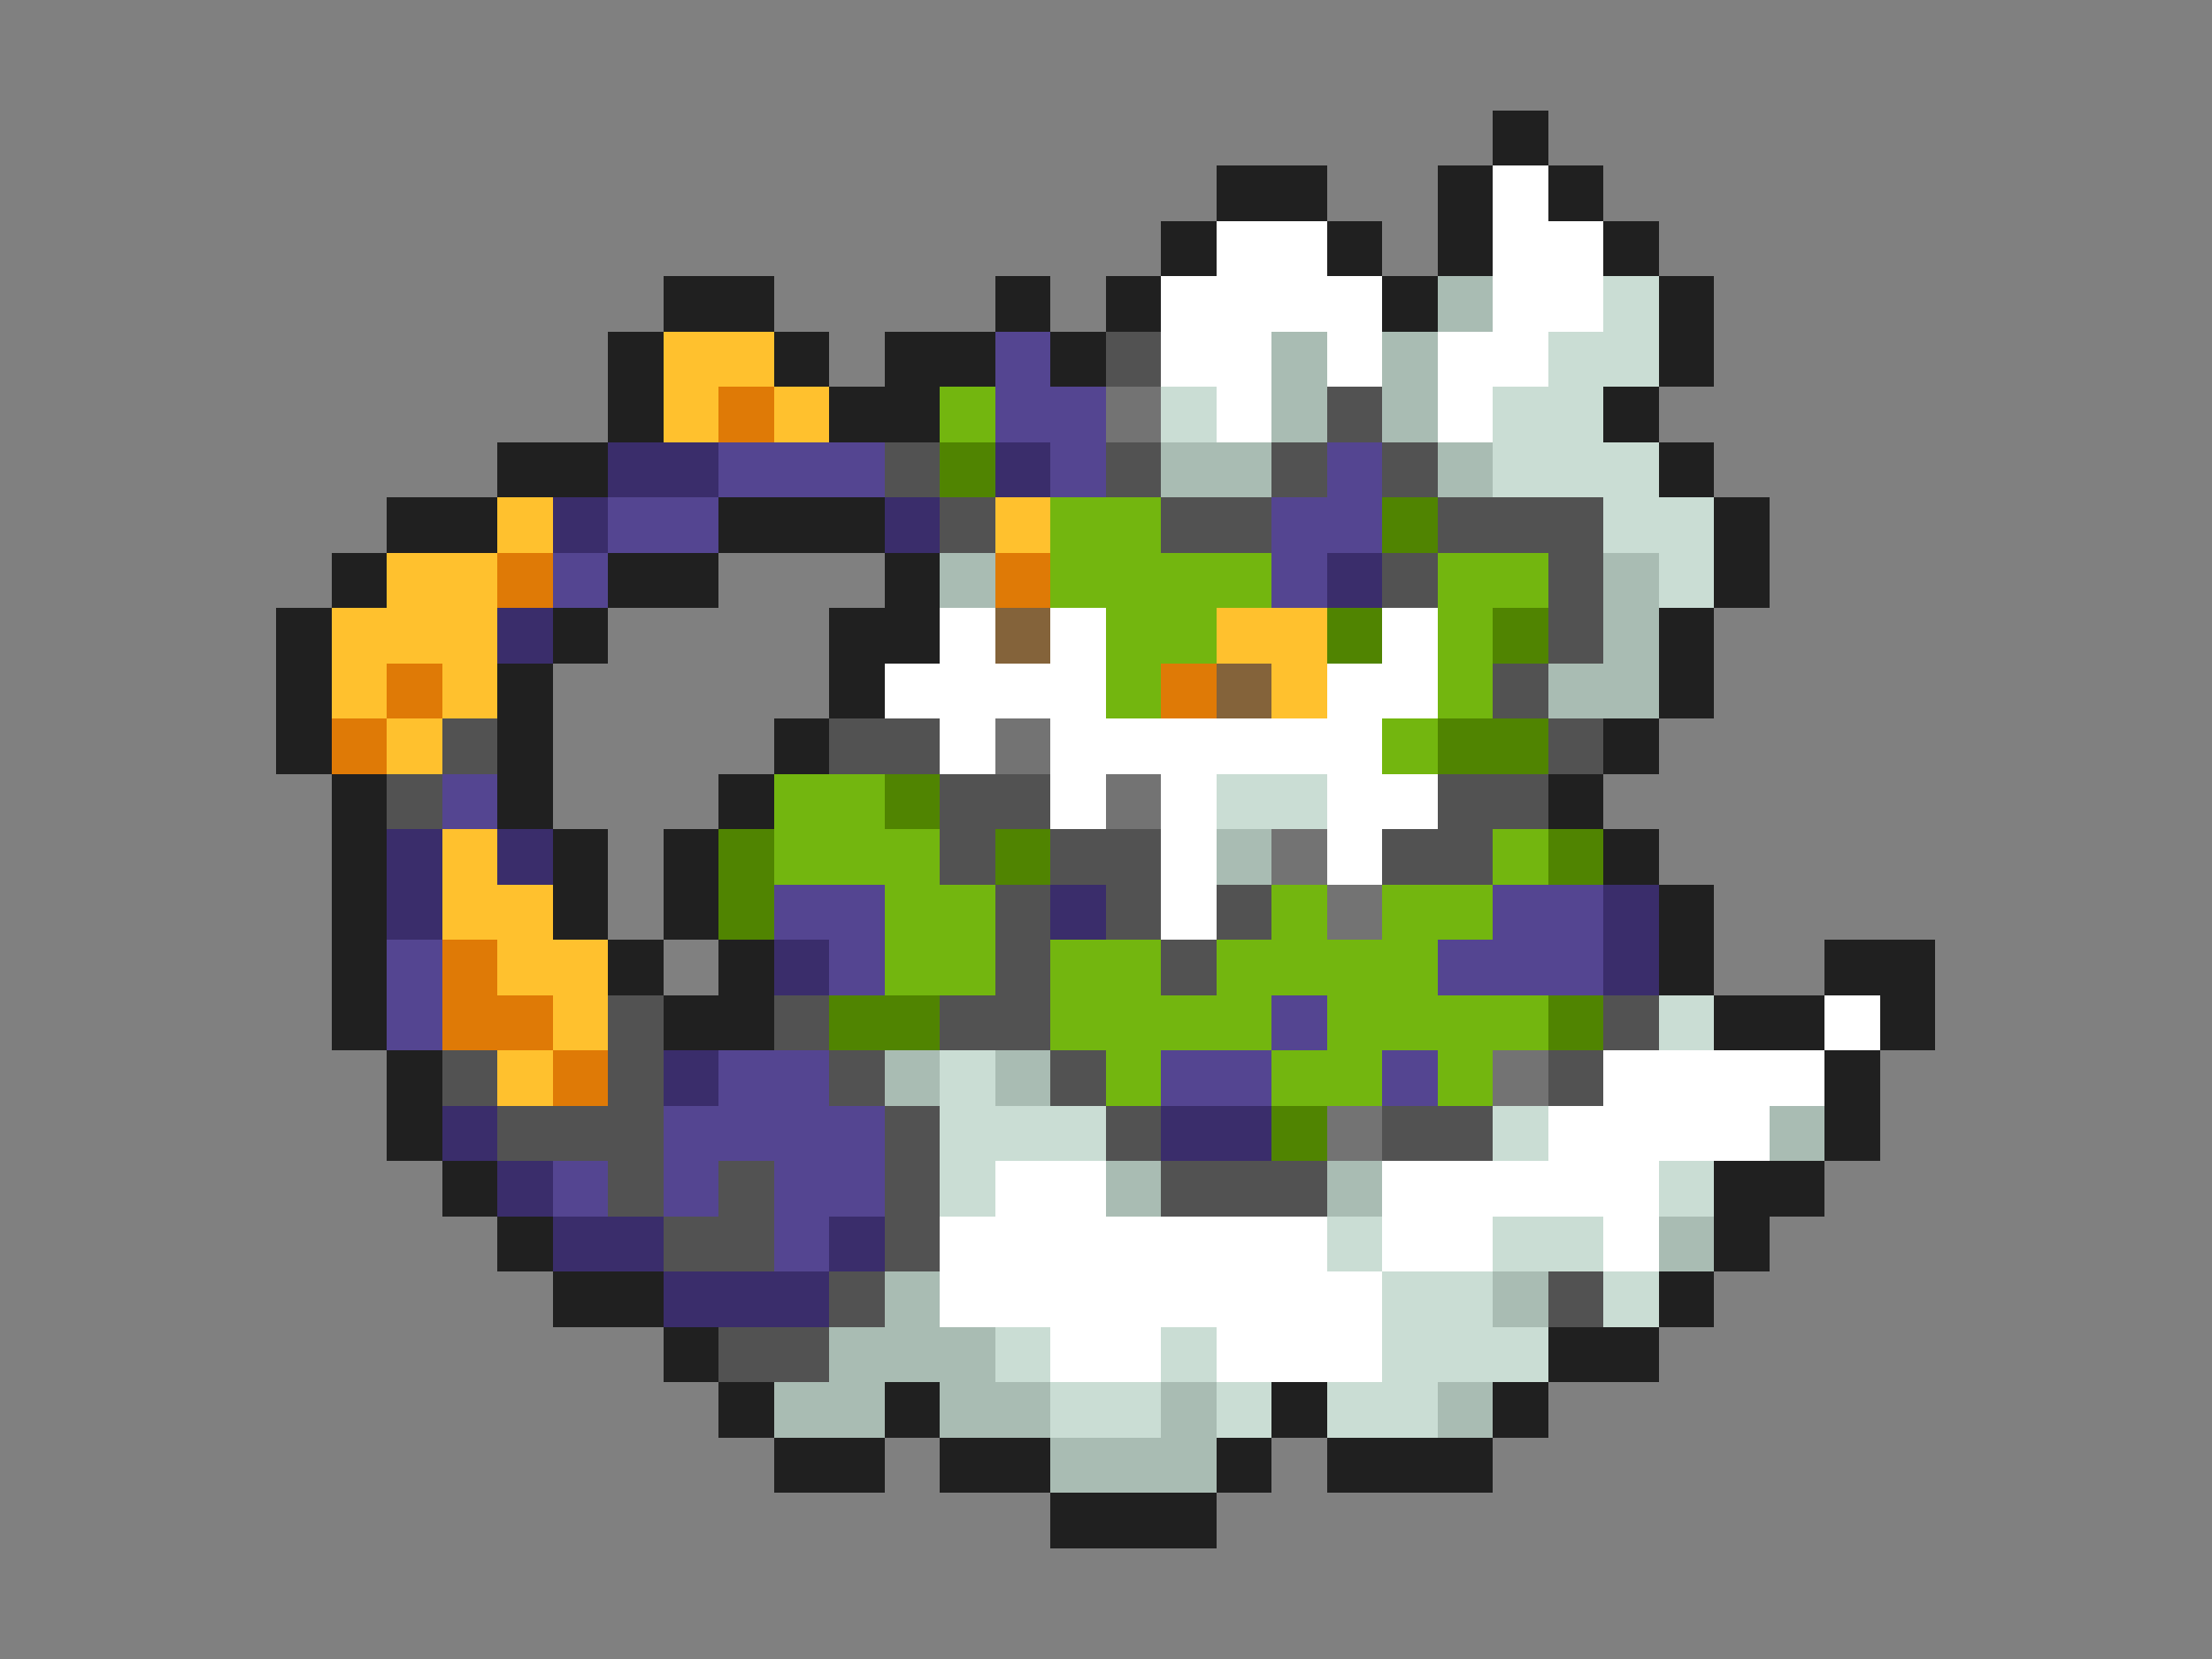 <svg xmlns="http://www.w3.org/2000/svg" viewBox="0 -0.5 40 30" shape-rendering="crispEdges">
<rect x="0" y="-0.5" width="40" height="30" fill="#808080" stroke="none"/>
<path stroke="#202020" d="M27 2h1M22 3h2M26 3h1M28 3h1M21 4h1M24 4h1M26 4h1M29 4h1M12 5h2M18 5h1M20 5h1M25 5h1M30 5h1M11 6h1M14 6h1M16 6h2M19 6h1M30 6h1M11 7h1M15 7h2M29 7h1M9 8h2M30 8h1M7 9h2M13 9h3M31 9h1M6 10h1M11 10h2M16 10h1M31 10h1M5 11h1M10 11h1M15 11h2M30 11h1M5 12h1M9 12h1M15 12h1M30 12h1M5 13h1M9 13h1M14 13h1M29 13h1M6 14h1M9 14h1M13 14h1M28 14h1M6 15h1M10 15h1M12 15h1M29 15h1M6 16h1M10 16h1M12 16h1M30 16h1M6 17h1M11 17h1M13 17h1M30 17h1M33 17h2M6 18h1M12 18h2M31 18h2M34 18h1M7 19h1M33 19h1M7 20h1M33 20h1M8 21h1M31 21h2M9 22h1M31 22h1M10 23h2M30 23h1M12 24h1M28 24h2M13 25h1M16 25h1M23 25h1M27 25h1M14 26h2M17 26h2M22 26h1M24 26h3M19 27h3" />
<path stroke="#ffffff" d="M27 3h1M22 4h2M27 4h2M21 5h4M27 5h2M21 6h2M24 6h1M26 6h2M22 7h1M26 7h1M17 11h1M19 11h1M25 11h1M16 12h4M24 12h2M17 13h1M19 13h6M19 14h1M21 14h1M24 14h2M21 15h1M24 15h1M21 16h1M33 18h1M29 19h4M28 20h4M18 21h2M25 21h5M17 22h7M25 22h2M29 22h1M17 23h8M19 24h2M22 24h3" />
<path stroke="#a9bcb3" d="M26 5h1M23 6h1M25 6h1M23 7h1M25 7h1M21 8h2M26 8h1M17 10h1M29 10h1M29 11h1M28 12h2M22 15h1M16 19h1M18 19h1M32 20h1M20 21h1M24 21h1M30 22h1M16 23h1M27 23h1M15 24h3M14 25h2M17 25h2M21 25h1M26 25h1M19 26h3" />
<path stroke="#caddd4" d="M29 5h1M28 6h2M21 7h1M27 7h2M27 8h3M29 9h2M30 10h1M22 14h2M30 18h1M17 19h1M17 20h3M27 20h1M17 21h1M30 21h1M24 22h1M27 22h2M25 23h2M29 23h1M18 24h1M21 24h1M25 24h3M19 25h2M22 25h1M24 25h2" />
<path stroke="#ffc12e" d="M12 6h2M12 7h1M14 7h1M9 9h1M18 9h1M7 10h2M6 11h3M22 11h2M6 12h1M8 12h1M23 12h1M7 13h1M8 15h1M8 16h2M9 17h2M10 18h1M9 19h1" />
<path stroke="#544591" d="M18 6h1M18 7h2M13 8h3M19 8h1M24 8h1M11 9h2M23 9h2M10 10h1M23 10h1M8 14h1M14 16h2M27 16h2M7 17h1M15 17h1M26 17h3M7 18h1M23 18h1M13 19h2M21 19h2M25 19h1M12 20h4M10 21h1M12 21h1M14 21h2M14 22h1" />
<path stroke="#525252" d="M20 6h1M24 7h1M16 8h1M20 8h1M23 8h1M25 8h1M17 9h1M21 9h2M26 9h3M25 10h1M28 10h1M28 11h1M27 12h1M8 13h1M15 13h2M28 13h1M7 14h1M17 14h2M26 14h2M17 15h1M19 15h2M25 15h2M18 16h1M20 16h1M22 16h1M18 17h1M21 17h1M11 18h1M14 18h1M17 18h2M29 18h1M8 19h1M11 19h1M15 19h1M19 19h1M28 19h1M9 20h3M16 20h1M20 20h1M25 20h2M11 21h1M13 21h1M16 21h1M21 21h3M12 22h2M16 22h1M15 23h1M28 23h1M13 24h2" />
<path stroke="#df7a06" d="M13 7h1M9 10h1M18 10h1M7 12h1M21 12h1M6 13h1M8 17h1M8 18h2M10 19h1" />
<path stroke="#73b60f" d="M17 7h1M19 9h2M19 10h4M26 10h2M20 11h2M26 11h1M20 12h1M26 12h1M25 13h1M14 14h2M14 15h3M27 15h1M16 16h2M23 16h1M25 16h2M16 17h2M19 17h2M22 17h4M19 18h4M24 18h4M20 19h1M23 19h2M26 19h1" />
<path stroke="#737373" d="M20 7h1M18 13h1M20 14h1M23 15h1M24 16h1M27 19h1M24 20h1" />
<path stroke="#3a2d6b" d="M11 8h2M18 8h1M10 9h1M16 9h1M24 10h1M9 11h1M7 15h1M9 15h1M7 16h1M19 16h1M29 16h1M14 17h1M29 17h1M12 19h1M8 20h1M21 20h2M9 21h1M10 22h2M15 22h1M12 23h3" />
<path stroke="#508401" d="M17 8h1M25 9h1M24 11h1M27 11h1M26 13h2M16 14h1M13 15h1M18 15h1M28 15h1M13 16h1M15 18h2M28 18h1M23 20h1" />
<path stroke="#84633a" d="M18 11h1M22 12h1" />
</svg>
